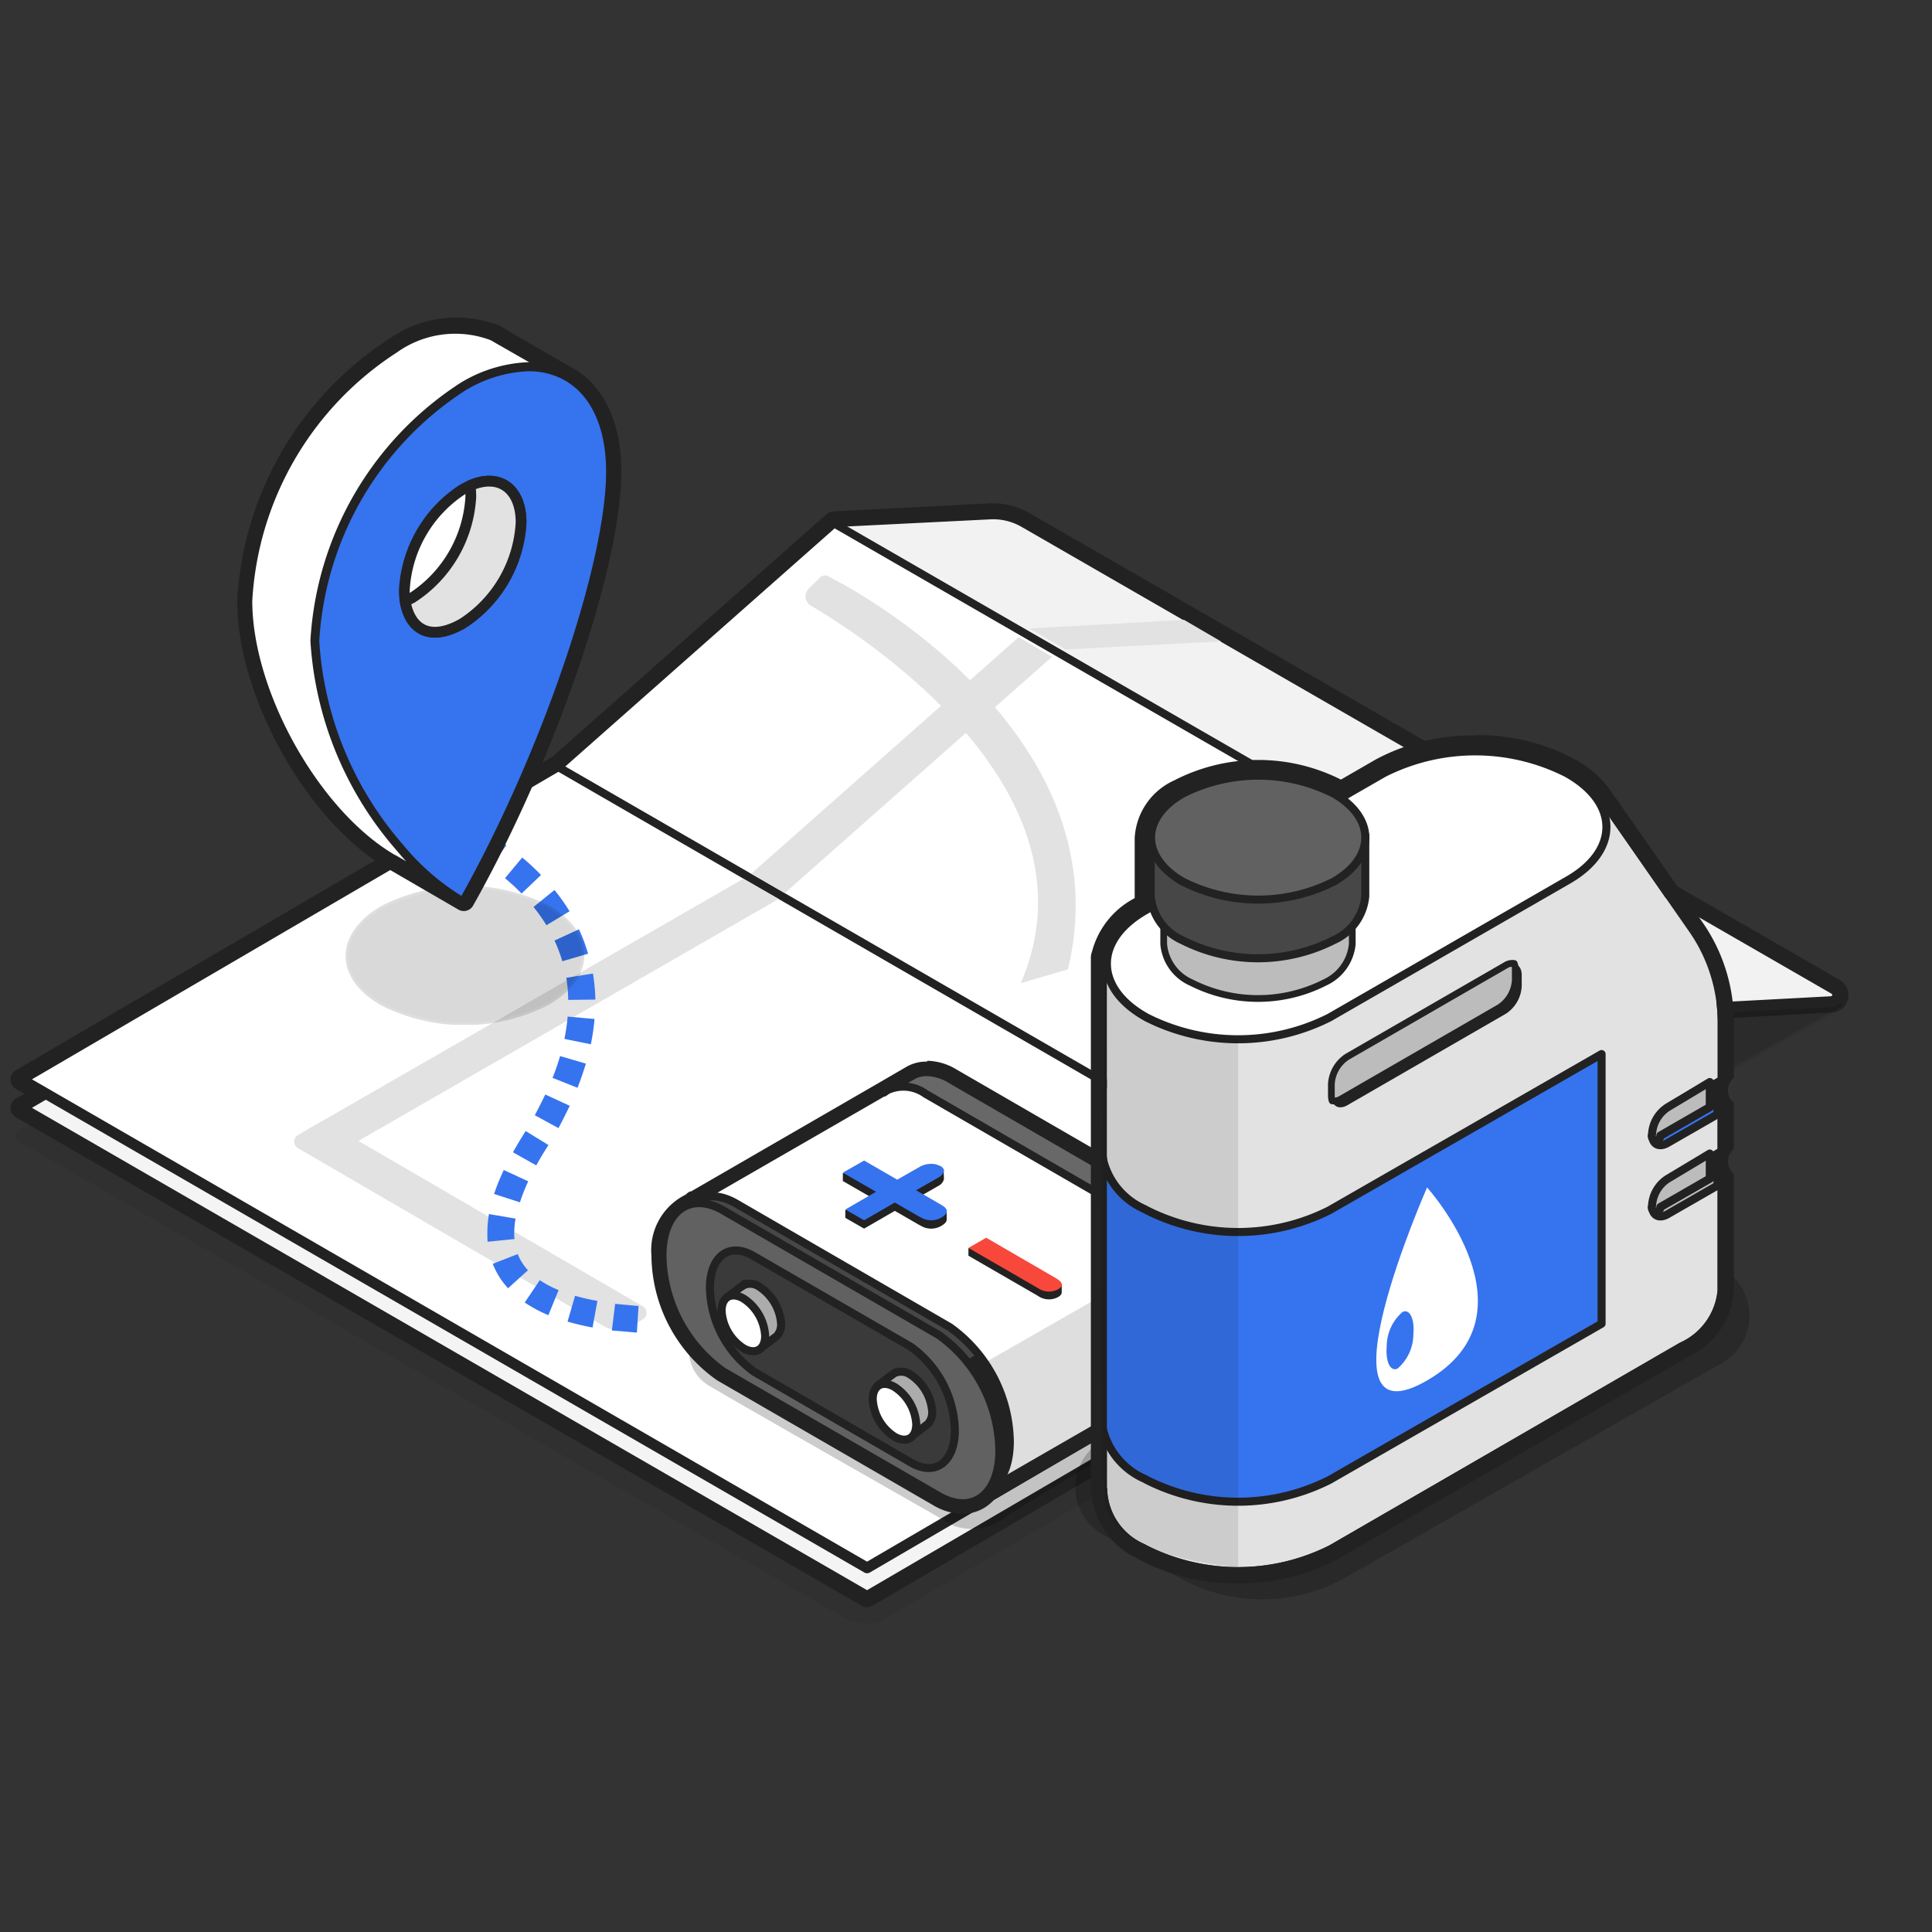 <svg xmlns="http://www.w3.org/2000/svg" xmlns:xlink="http://www.w3.org/1999/xlink" width="70" height="70" viewBox="0 0 70 70">
  <rect x="0" y="0" width="70" height="70" fill="#333333" stroke="none"/>
  <defs>
    <clipPath id="clip-path">
      <rect id="사각형_379364" data-name="사각형 379364" width="70" height="70" transform="translate(155 385)" fill="#fff" stroke="#707070" stroke-width="1"/>
    </clipPath>
    <clipPath id="clip-path-2">
      <rect id="사각형_368029" data-name="사각형 368029" width="70" height="57.725" fill="none"/>
    </clipPath>
    <clipPath id="clip-path-4">
      <rect id="사각형_368021" data-name="사각형 368021" width="50.547" height="28.933" fill="none"/>
    </clipPath>
    <clipPath id="clip-path-5">
      <rect id="사각형_368022" data-name="사각형 368022" width="13.19" height="7.195" fill="none"/>
    </clipPath>
    <clipPath id="clip-path-6">
      <rect id="사각형_368023" data-name="사각형 368023" width="19.073" height="8.723" fill="none"/>
    </clipPath>
    <clipPath id="clip-path-7">
      <rect id="사각형_368024" data-name="사각형 368024" width="7.959" height="8.749" fill="none"/>
    </clipPath>
    <clipPath id="clip-path-8">
      <rect id="사각형_368025" data-name="사각형 368025" width="24.421" height="14.319" fill="none"/>
    </clipPath>
    <clipPath id="clip-path-9">
      <rect id="사각형_368026" data-name="사각형 368026" width="4.958" height="21.423" fill="none"/>
    </clipPath>
    <clipPath id="clip-path-10">
      <rect id="사각형_368027" data-name="사각형 368027" width="8.65" height="5.038" fill="none"/>
    </clipPath>
  </defs>
  <g id="마스크_그룹_422699" data-name="마스크 그룹 422699" transform="translate(-155 -385)" clip-path="url(#clip-path)">
    <g id="오일교체서비스란_111x92" data-name="오일교체서비스란? 111x92" transform="translate(190 420.863)">
      <g id="오일교체서비스란_111x92-2" data-name="오일교체서비스란? 111x92" transform="translate(-35 -28.863)" clip-path="url(#clip-path-2)">
        <g id="그룹_497721" data-name="그룹 497721" clip-path="url(#clip-path-2)">
          <path id="패스_1324239" data-name="패스 1324239" d="M68.013,137.25l-7.179,6.341-2.825,2.494h0l-.886.516.886.507h0L38.546,158.5,7.9,140.8l.886-.516-.886-.516,19.443-11.358h.01l9.985-8.835,5.66-.292a2.26,2.26,0,0,1,1.237.3l29.35,16.911a.244.244,0,0,1-.107.458Z" transform="translate(-7.13 -107.656)" fill="#fff"/>
          <path id="패스_1324240" data-name="패스 1324240" d="M68.013,137.25l-7.179,6.341-2.825,2.494h0l-.886.516.886.507h0L38.546,158.5,7.9,140.8l.886-.516-.886-.516,19.443-11.358h.01l9.985-8.835,5.66-.292a2.26,2.26,0,0,1,1.237.3l29.35,16.911a.244.244,0,0,1-.107.458Z" transform="translate(-7.13 -107.656)" fill="none" stroke="#222" stroke-linejoin="round" stroke-width="0.779"/>
          <g id="그룹_497708" data-name="그룹 497708" transform="translate(0.536 22.901)" opacity="0.15">
            <g id="그룹_497707" data-name="그룹 497707" clip-path="url(#clip-path-4)">
              <path id="패스_1324241" data-name="패스 1324241" d="M56.012,252.841,37.056,263.907a1.539,1.539,0,0,1-1.539,0L5.582,246.636a.234.234,0,0,1,0-.409L24.938,235.2h.019Z" transform="translate(-5.466 -235.19)" fill="#222"/>
            </g>
          </g>
          <path id="패스_1324242" data-name="패스 1324242" d="M58.009,241.2,38.546,252.568,7.9,234.868,27.343,223.51h0l.019-.01,30.646,17.7Z" transform="translate(-7.13 -201.728)" fill="#f4f4f4"/>
          <path id="패스_1324243" data-name="패스 1324243" d="M58.009,241.2,38.546,252.568,7.9,234.868,27.343,223.51h0l.019-.01,30.646,17.7Z" transform="translate(-7.13 -201.728)" fill="none" stroke="#222" stroke-linejoin="round" stroke-width="0.39"/>
          <g id="그룹_497710" data-name="그룹 497710" transform="translate(53.615 29.233)" opacity="0.15">
            <g id="그룹_497709" data-name="그룹 497709" clip-path="url(#clip-path-5)">
              <path id="패스_1324244" data-name="패스 1324244" d="M564.295,300.906l-12.245,6.848-.75-.438,7.179-6.341h0l5.747-.3a.127.127,0,0,1,.068.244" transform="translate(-551.212 -300.613)"/>
              <path id="패스_1324245" data-name="패스 1324245" d="M564.295,300.934l-12.245,6.848-.75-.438L558.479,301h0l5.747-.3a.127.127,0,0,1,.068.234Z" transform="translate(-551.212 -300.642)" fill="none" stroke="#222" stroke-miterlimit="10" stroke-width="0.097"/>
            </g>
          </g>
          <path id="패스_1324246" data-name="패스 1324246" d="M525.875,369.338,522.3,371.4h0l2.825-2.5.75.438Z" transform="translate(-471.422 -332.965)" fill="#fff"/>
          <path id="패스_1324247" data-name="패스 1324247" d="M525.875,369.338,522.3,371.4h0l2.825-2.5.75.438Z" transform="translate(-471.422 -332.965)" fill="none" stroke="#222" stroke-miterlimit="10" stroke-width="0.097"/>
          <path id="패스_1324248" data-name="패스 1324248" d="M58.009,230.6,38.546,241.968,7.9,224.268,27.343,212.91h0l.019-.01,30.646,17.7Z" transform="translate(-7.13 -192.161)" fill="#fff"/>
          <path id="패스_1324249" data-name="패스 1324249" d="M58.009,230.6,38.546,241.968,7.9,224.268,27.343,212.91h0l.019-.01,30.646,17.7Z" transform="translate(-7.13 -192.161)" fill="none" stroke="#222" stroke-linejoin="round" stroke-width="0.39"/>
          <path id="패스_1324250" data-name="패스 1324250" d="M207.6,131.035l9.994-8.835,30.655,17.68.01.01-7.179,6.342-2.825,2.494" transform="translate(-187.377 -110.296)" fill="#fff"/>
          <path id="패스_1324251" data-name="패스 1324251" d="M207.6,131.035l9.994-8.835,30.655,17.68.01.01-7.179,6.342-2.825,2.494" transform="translate(-187.377 -110.296)" fill="none" stroke="#222" stroke-linejoin="round" stroke-width="0.39"/>
          <path id="패스_1324252" data-name="패스 1324252" d="M238.255,230.59,207.61,212.9h-.01" transform="translate(-187.377 -192.161)" fill="#f4f4f4"/>
          <path id="패스_1324253" data-name="패스 1324253" d="M238.255,230.59,207.61,212.9h-.01" transform="translate(-187.377 -192.161)" fill="none" stroke="#222" stroke-linejoin="round" stroke-width="0.195"/>
          <line id="선_140335" data-name="선 140335" x1="0.01" y2="0.01" transform="translate(20.213 20.739)" fill="none" stroke="#222" stroke-linejoin="round" stroke-width="0.39"/>
          <line id="선_140336" data-name="선 140336" transform="translate(20.223 20.739)" fill="none" stroke="#222" stroke-linejoin="round" stroke-width="4"/>
          <line id="선_140337" data-name="선 140337" x1="3.37" y2="1.948" transform="translate(51.083 36.374)" fill="none" stroke="#222" stroke-miterlimit="10" stroke-width="0.097"/>
          <path id="패스_1324254" data-name="패스 1324254" d="M310.1,119.559l5.669-.282a2.25,2.25,0,0,1,1.237.3l29.34,16.911a.244.244,0,0,1-.107.458l-5.475.292" transform="translate(-279.893 -107.655)" fill="#f2f2f2"/>
          <path id="패스_1324255" data-name="패스 1324255" d="M310.1,119.559l5.669-.282a2.25,2.25,0,0,1,1.237.3l29.34,16.911a.244.244,0,0,1-.107.458l-5.475.292" transform="translate(-279.893 -107.655)" fill="none" stroke="#222" stroke-linejoin="round" stroke-width="0.39"/>
          <line id="선_140338" data-name="선 140338" x1="30.665" y1="17.68" transform="translate(30.207 11.904)" fill="#f4f4f4"/>
          <line id="선_140339" data-name="선 140339" x1="30.665" y1="17.68" transform="translate(30.207 11.904)" fill="none" stroke="#222" stroke-linejoin="round" stroke-width="0.195"/>
          <path id="패스_1324256" data-name="패스 1324256" d="M122.084,352.492l-.438.253a.955.955,0,0,1-.955,0l-11.1-6.458a.273.273,0,0,1,0-.477l.779-.448a.273.273,0,0,1,.273,0l11.436,6.653a.273.273,0,0,1,0,.477" transform="translate(-98.793 -311.686)" fill="#e2e2e2"/>
          <path id="패스_1324257" data-name="패스 1324257" d="M280.618,174.374l9.683-8.562-1.208-.711-9.692,8.572Z" transform="translate(-252.183 -149.017)" fill="#e2e2e2"/>
          <path id="패스_1324258" data-name="패스 1324258" d="M389.836,159.479l-5.621.292-1.315-.76,5.6-.312Z" transform="translate(-345.601 -143.241)" fill="#e2e2e2"/>
          <path id="패스_1324259" data-name="패스 1324259" d="M309.119,156.457c2.124-8.806-8.465-14.125-8.465-14.125l-.214-.117a.263.263,0,0,0-.312.049l-.4.4a.39.39,0,0,0,.078.614c2.065,1.218,10.579,6.751,7.608,13.677" transform="translate(-270.427 -128.334)" fill="#e2e2e2"/>
          <path id="패스_1324260" data-name="패스 1324260" d="M114.876,264.868l-1.276-.74L129.468,255l1.276.731Z" transform="translate(-102.534 -230.16)" fill="#e2e2e2"/>
          <path id="패스_1324261" data-name="패스 1324261" d="M608.2,296.6l1.062,1.442.653-.75Z" transform="translate(-548.954 -267.708)" fill="#222"/>
          <path id="패스_1324262" data-name="패스 1324262" d="M169.025,248.788l-.906-.078.117-.964.848.078Zm-1.607-.185a9.208,9.208,0,0,1-.906-.214l.273-.935a7.674,7.674,0,0,0,.809.185Zm-1.6-.448a4.792,4.792,0,0,1-.857-.458l.546-.809a3.817,3.817,0,0,0,.682.36Zm-1.461-.974a2.825,2.825,0,0,1-.555-.886l.906-.351a1.851,1.851,0,0,0,.37.584Zm-.74-1.685c-.01-.107-.01-.2-.01-.312a4.033,4.033,0,0,1,.058-.692l.964.166a3.063,3.063,0,0,0-.049.516,1.723,1.723,0,0,0,.01.224Zm1.159-1.432-.925-.3a7.541,7.541,0,0,1,.351-.867l.886.409a6.565,6.565,0,0,0-.3.76m.594-1.335-.847-.477c.107-.195.224-.39.351-.594l.107-.175.828.507-.117.185c-.117.185-.224.37-.321.546m.8-1.344-.857-.468c.136-.253.263-.507.38-.75l.886.409c-.127.263-.263.536-.409.809m.692-1.461-.906-.36c.107-.263.195-.526.273-.789l.935.273c-.088.283-.185.575-.3.867m.477-1.568-.955-.195a6.891,6.891,0,0,0,.117-.809l.974.088a7.86,7.86,0,0,1-.136.925m-.818-1.617a5.524,5.524,0,0,0-.068-.8l.964-.156a6.507,6.507,0,0,1,.088.945Zm-.214-1.4a5.3,5.3,0,0,0-.282-.75l.886-.409a6.3,6.3,0,0,1,.331.886Zm-.575-1.305a6.171,6.171,0,0,0-.468-.662l.76-.614a7.139,7.139,0,0,1,.546.77Zm-.9-1.149a7.833,7.833,0,0,0-.6-.555l.623-.75a8.771,8.771,0,0,1,.682.633Zm-1.12-.955c-.224-.156-.458-.312-.7-.458l.5-.838c.263.156.526.321.77.5Zm-1.276-.77a7.268,7.268,0,0,0-.75-.331l.321-.916a8.083,8.083,0,0,1,.867.38Z" transform="translate(-145.949 -207.505)" fill="#3673ee"/>
          <g id="그룹_497712" data-name="그룹 497712" transform="translate(24.957 39.666)" opacity="0.2">
            <g id="그룹_497711" data-name="그룹 497711" clip-path="url(#clip-path-6)">
              <path id="패스_1324263" data-name="패스 1324263" d="M256.2,409.45a1.482,1.482,0,0,0,.672,1.257c.711.438,8.933,5.114,8.933,5.114a2.015,2.015,0,0,0,2.026-.438l7.442-4.52L264.73,407.2Z" transform="translate(-256.196 -407.2)"/>
            </g>
          </g>
          <path id="패스_1324264" data-name="패스 1324264" d="M271.217,377.74l-7.744-4.481a5.188,5.188,0,0,1-2.172-4.14c0-1.6.974-2.328,2.172-1.637l7.744,4.481a5.188,5.188,0,0,1,2.172,4.14c0,1.6-.974,2.328-2.172,1.637" transform="translate(-235.846 -331.45)" fill="#e3e3e3"/>
          <path id="패스_1324265" data-name="패스 1324265" d="M271.217,377.74l-7.744-4.481a5.188,5.188,0,0,1-2.172-4.14c0-1.6.974-2.328,2.172-1.637l7.744,4.481a5.188,5.188,0,0,1,2.172,4.14C273.389,377.7,272.4,378.432,271.217,377.74Z" transform="translate(-235.846 -331.45)" fill="none" stroke="#222" stroke-linecap="round" stroke-linejoin="round" stroke-width="0.292"/>
          <path id="패스_1324266" data-name="패스 1324266" d="M340.9,337.547h0l-.156.088-.107-.185a2.728,2.728,0,0,0,.195-1.081v-.01a5.2,5.2,0,0,0-2.192-4.15l-7.8-4.51a1.376,1.376,0,0,0-1.442-.107h0l.916-.526h0a1.092,1.092,0,0,1,.584-.166,1.735,1.735,0,0,1,.857.263l7.744,4.481a5.188,5.188,0,0,1,2.172,4.14,1.891,1.891,0,0,1-.779,1.773" transform="translate(-297.313 -295.056)" fill="#686868"/>
          <path id="패스_1324267" data-name="패스 1324267" d="M340.9,337.547h0l-.156.088-.107-.185a2.728,2.728,0,0,0,.195-1.081v-.01a5.2,5.2,0,0,0-2.192-4.15l-7.8-4.51a1.376,1.376,0,0,0-1.442-.107h0l.916-.526h0a1.092,1.092,0,0,1,.584-.166,1.735,1.735,0,0,1,.857.263l7.744,4.481a5.188,5.188,0,0,1,2.172,4.14A1.881,1.881,0,0,1,340.9,337.547Z" transform="translate(-297.313 -295.056)" fill="none" stroke="#222" stroke-miterlimit="10" stroke-width="0.292"/>
          <path id="패스_1324268" data-name="패스 1324268" d="M277.213,341.238a2.738,2.738,0,0,1-.195,1.081l.107.185-7.588,4.374L258.9,336.407l6.877-3.965h0a1.376,1.376,0,0,1,1.442.107l7.8,4.51a5.223,5.223,0,0,1,2.192,4.15Z" transform="translate(-233.68 -299.916)" fill="#fff"/>
          <path id="패스_1324269" data-name="패스 1324269" d="M277.213,341.238a2.738,2.738,0,0,1-.195,1.081l.107.185-7.588,4.374L258.9,336.407l6.877-3.965h0a1.376,1.376,0,0,1,1.442.107l7.8,4.51a5.223,5.223,0,0,1,2.192,4.15Z" transform="translate(-233.68 -299.916)" fill="none" stroke="#222" stroke-linecap="round" stroke-linejoin="round" stroke-width="0.292"/>
          <line id="선_140340" data-name="선 140340" x1="0.019" y2="0.01" transform="translate(33.003 31.99)" fill="none" stroke="#222" stroke-linecap="round" stroke-linejoin="round" stroke-width="0.292"/>
          <line id="선_140341" data-name="선 140341" x1="0.068" y2="0.029" transform="translate(43.592 42.462)" fill="none" stroke="#222" stroke-linecap="round" stroke-linejoin="round" stroke-width="0.292"/>
          <path id="패스_1324270" data-name="패스 1324270" d="M261.417,383.64l-7.744-4.481a5.188,5.188,0,0,1-2.172-4.14c0-1.6.974-2.328,2.172-1.637l7.744,4.481a5.188,5.188,0,0,1,2.172,4.14c0,1.6-.974,2.328-2.172,1.637" transform="translate(-227.001 -336.776)" fill="#474747"/>
          <path id="패스_1324271" data-name="패스 1324271" d="M261.417,383.64l-7.744-4.481a5.188,5.188,0,0,1-2.172-4.14c0-1.6.974-2.328,2.172-1.637l7.744,4.481a5.188,5.188,0,0,1,2.172,4.14C263.589,383.6,262.615,384.332,261.417,383.64Z" transform="translate(-227.001 -336.776)" fill="none" stroke="#222" stroke-miterlimit="10" stroke-width="0.292"/>
          <path id="패스_1324272" data-name="패스 1324272" d="M256.414,386.254l-7.822-4.52a5.253,5.253,0,0,1-2.192-4.179c0-1.607.984-2.348,2.192-1.656l7.822,4.52a5.253,5.253,0,0,1,2.192,4.179c0,1.607-.984,2.348-2.192,1.656" transform="translate(-222.398 -339.048)" fill="#616161"/>
          <path id="패스_1324273" data-name="패스 1324273" d="M256.414,386.254l-7.822-4.52a5.253,5.253,0,0,1-2.192-4.179c0-1.607.984-2.348,2.192-1.656l7.822,4.52a5.253,5.253,0,0,1,2.192,4.179C258.606,386.205,257.622,386.945,256.414,386.254Z" transform="translate(-222.398 -339.048)" fill="none" stroke="#222" stroke-miterlimit="10" stroke-width="0.292"/>
          <path id="패스_1324274" data-name="패스 1324274" d="M328.868,334l-.068.049" transform="translate(-296.771 -301.465)" fill="none" stroke="#222" stroke-linecap="round" stroke-linejoin="round" stroke-width="0.292"/>
          <path id="패스_1324275" data-name="패스 1324275" d="M271.3,400.967l-5.689-3.293a3.836,3.836,0,0,1-1.607-3.02c-.01-1.159.7-1.7,1.578-1.179l5.689,3.283a3.836,3.836,0,0,1,1.607,3.02c.01,1.159-.7,1.695-1.578,1.179" transform="translate(-238.282 -354.969)" fill="#3a3a3a"/>
          <path id="패스_1324276" data-name="패스 1324276" d="M271.3,400.967l-5.689-3.293a3.836,3.836,0,0,1-1.607-3.02c-.01-1.159.7-1.7,1.578-1.179l5.689,3.283a3.836,3.836,0,0,1,1.607,3.02C272.883,400.938,272.172,401.473,271.3,400.967Z" transform="translate(-238.282 -354.969)" fill="none" stroke="#222" stroke-miterlimit="10" stroke-width="0.292"/>
          <path id="패스_1324277" data-name="패스 1324277" d="M272.022,407.475h0l-.662.5-1.159-1.89.546-.409.1-.068h.029a.576.576,0,0,1,.516.078,1.753,1.753,0,0,1,.789,1.354.614.614,0,0,1-.156.448" transform="translate(-243.879 -366.065)" fill="#acacad"/>
          <path id="패스_1324278" data-name="패스 1324278" d="M272.022,407.475h0l-.662.5-1.159-1.89.546-.409.1-.068h.029a.576.576,0,0,1,.516.078,1.753,1.753,0,0,1,.789,1.354A.614.614,0,0,1,272.022,407.475Z" transform="translate(-243.879 -366.065)" fill="none" stroke="#222" stroke-linecap="round" stroke-linejoin="round" stroke-width="0.292"/>
          <path id="패스_1324279" data-name="패스 1324279" d="M276,405.9l-.1.068.1-.068" transform="translate(-249.024 -366.361)" fill="#e3e3e3"/>
          <path id="패스_1324280" data-name="패스 1324280" d="M276,405.9l-.1.068Z" transform="translate(-249.024 -366.361)" fill="none" stroke="#222" stroke-linecap="round" stroke-linejoin="round" stroke-width="0.292"/>
          <path id="패스_1324281" data-name="패스 1324281" d="M269.978,411.445c0,.5-.351.7-.789.448a1.727,1.727,0,0,1-.789-1.354c0-.5.351-.7.789-.448a1.727,1.727,0,0,1,.789,1.354" transform="translate(-242.255 -370.045)" fill="#fff"/>
          <path id="패스_1324282" data-name="패스 1324282" d="M269.978,411.445c0,.5-.351.7-.789.448a1.727,1.727,0,0,1-.789-1.354c0-.5.351-.7.789-.448A1.727,1.727,0,0,1,269.978,411.445Z" transform="translate(-242.255 -370.045)" fill="none" stroke="#222" stroke-linecap="round" stroke-linejoin="round" stroke-width="0.292"/>
          <path id="패스_1324283" data-name="패스 1324283" d="M276.829,405.619H276.8l.02-.02Z" transform="translate(-249.836 -366.09)" fill="#e3e3e3"/>
          <path id="패스_1324284" data-name="패스 1324284" d="M276.829,405.619H276.8l.02-.02Z" transform="translate(-249.836 -366.09)" fill="none" stroke="#222" stroke-linecap="round" stroke-linejoin="round" stroke-width="0.292"/>
          <path id="패스_1324285" data-name="패스 1324285" d="M328.222,440.175h0l-.662.5-1.159-1.89.546-.409.1-.068h.029a.576.576,0,0,1,.516.078,1.753,1.753,0,0,1,.789,1.354.614.614,0,0,1-.156.448" transform="translate(-294.605 -395.58)" fill="#acacad"/>
          <path id="패스_1324286" data-name="패스 1324286" d="M328.222,440.175h0l-.662.5-1.159-1.89.546-.409.1-.068h.029a.576.576,0,0,1,.516.078,1.753,1.753,0,0,1,.789,1.354A.614.614,0,0,1,328.222,440.175Z" transform="translate(-294.605 -395.58)" fill="none" stroke="#222" stroke-linecap="round" stroke-linejoin="round" stroke-width="0.292"/>
          <path id="패스_1324287" data-name="패스 1324287" d="M326.178,444.345c0,.5-.351.7-.789.448a1.727,1.727,0,0,1-.789-1.354c0-.5.351-.7.789-.448a1.727,1.727,0,0,1,.789,1.354" transform="translate(-292.98 -399.74)" fill="#fff"/>
          <path id="패스_1324288" data-name="패스 1324288" d="M326.178,444.345c0,.5-.351.7-.789.448a1.727,1.727,0,0,1-.789-1.354c0-.5.351-.7.789-.448A1.727,1.727,0,0,1,326.178,444.345Z" transform="translate(-292.98 -399.74)" fill="none" stroke="#222" stroke-linecap="round" stroke-linejoin="round" stroke-width="0.292"/>
          <g id="그룹_497714" data-name="그룹 497714" transform="translate(35.692 37.991)" opacity="0.15">
            <g id="그룹_497713" data-name="그룹 497713" clip-path="url(#clip-path-7)">
              <path id="패스_1324289" data-name="패스 1324289" d="M366.31,394.374,373.957,390l.3,4.286-7.588,4.461c.487-.828.731-1.753-.37-4.374" transform="translate(-366.31 -390)" fill="#222"/>
            </g>
          </g>
          <path id="패스_1324290" data-name="패스 1324290" d="M362.713,394.034a.7.7,0,0,0,.731.049q.136-.078.136-.175v-.3L360.2,392.3v.282Z" transform="translate(-325.112 -354.085)" fill="#222"/>
          <path id="패스_1324291" data-name="패스 1324291" d="M362.713,390.322a.7.7,0,0,0,.731.049q.321-.185-.1-.419l-2.5-1.451-.643.37Z" transform="translate(-325.112 -350.656)" fill="#f8483b"/>
          <path id="패스_1324292" data-name="패스 1324292" d="M313.5,363.279l1.968.536.77-.438a.857.857,0,0,1,.633-.117c.058.01.234-.127.283-.1,0,.37.02.292,0,.37a.37.37,0,0,1-.185.214l-.049.029-.77.438,1.111.458v.3c0,.078-.058.146-.185.224a.731.731,0,0,1-.77-.01l-.058-.029-.867-.5-1.111.643-.682-.39v-.283l1.11-.36-1.2-.692Z" transform="translate(-282.961 -327.782)" fill="#222"/>
          <path id="패스_1324293" data-name="패스 1324293" d="M314.27,359.8l1.2.692.77-.438a.857.857,0,0,1,.633-.117l.156.058q.156.088.127.2a.37.37,0,0,1-.185.214l-.049.029-.77.438.925.536q.38.224,0,.448a.731.731,0,0,1-.77-.01l-.058-.029-.867-.5-1.111.643-.682-.39,1.11-.643-1.2-.692Z" transform="translate(-282.961 -324.751)" fill="#3673ee"/>
          <path id="패스_1324294" data-name="패스 1324294" d="M252.294,323.1a1.733,1.733,0,0,1,.857.263l7.744,4.481a5.188,5.188,0,0,1,2.172,4.14,1.891,1.891,0,0,1-.779,1.773h0l-.156.088-7.579,4.374h0l-.058.029h0a1.13,1.13,0,0,1-.925.477,1.764,1.764,0,0,1-.867-.263l-7.822-4.52a5.253,5.253,0,0,1-2.192-4.179,1.867,1.867,0,0,1,1.072-1.89.9.9,0,0,1,.127-.107h.019l6.877-3.965.916-.526h.01a1.061,1.061,0,0,1,.575-.156m0-.39a1.441,1.441,0,0,0-.789.214h0l-.906.526-6.858,3.965h-.039a.806.806,0,0,0-.156.117,2.24,2.24,0,0,0-1.237,2.211,5.573,5.573,0,0,0,2.387,4.52l7.822,4.52a2.133,2.133,0,0,0,1.062.312,1.52,1.52,0,0,0,1.188-.565h0l7.579-4.364.156-.088.331-.195-.029-.049a2.519,2.519,0,0,0,.662-1.88,5.563,5.563,0,0,0-2.367-4.481l-7.744-4.481a2.114,2.114,0,0,0-1.052-.312" transform="translate(-218.697 -291.265)" fill="#222"/>
          <path id="패스_1324295" data-name="패스 1324295" d="M359.5,431.744l.438-.244a5.145,5.145,0,0,1,.906,4.384l-.292-.039a5.212,5.212,0,0,0-1.052-4.091" transform="translate(-324.481 -389.467)" fill="#222"/>
          <g id="그룹_497716" data-name="그룹 497716" transform="translate(38.965 36.627)" opacity="0.2">
            <g id="그룹_497715" data-name="그룹 497715" clip-path="url(#clip-path-8)">
              <path id="패스_1324296" data-name="패스 1324296" d="M409.786,389.425l13.608-7.754a1.968,1.968,0,0,0-.01-3.429l-2.747-1.549a6.166,6.166,0,0,0-6.069.019l-13.608,7.754a1.968,1.968,0,0,0,.01,3.429l2.747,1.549a6.166,6.166,0,0,0,6.069-.019" transform="translate(-399.967 -375.914)"/>
            </g>
          </g>
          <path id="패스_1324297" data-name="패스 1324297" d="M433.549,235.648v.906l.273-.156v1.675l-.273.166v.906l.273-.156v4.218h0a2.309,2.309,0,0,1-1.374,1.9l-12.683,7.325a7.346,7.346,0,0,1-6.624,0l-.068-.039a2.244,2.244,0,0,1-1.364-2.036h-.01v-2.211h0a2.344,2.344,0,0,0,1.374,1.88l.068.039a7.346,7.346,0,0,0,6.624,0l9.858-5.66v-9.77l-9.858,5.669a7.346,7.346,0,0,1-6.624,0l-.068-.039a2.364,2.364,0,0,1-1.374-1.88h0v-7.228l17.758-5.757,3.341,4.8a5.787,5.787,0,0,1,1.033,3.283v2.007Z" transform="translate(-371.596 -203.443)" fill="#e2e2e2"/>
          <path id="패스_1324298" data-name="패스 1324298" d="M428.089,320.2v9.77l-9.858,5.66a7.346,7.346,0,0,1-6.624,0l-.068-.039a2.646,2.646,0,0,1-1.539-1.9V323.9a2.625,2.625,0,0,0,1.539,1.919l.068.039a7.345,7.345,0,0,0,6.624,0Z" transform="translate(-370.061 -289.009)" fill="#3673ee"/>
          <path id="패스_1324299" data-name="패스 1324299" d="M428.089,320.2v9.77l-9.858,5.66a7.346,7.346,0,0,1-6.624,0l-.068-.039a2.646,2.646,0,0,1-1.539-1.9V323.9a2.625,2.625,0,0,0,1.539,1.919l.068.039a7.345,7.345,0,0,0,6.624,0Z" transform="translate(-370.061 -289.009)" fill="none" stroke="#222" stroke-linejoin="round" stroke-width="0.292"/>
          <path id="패스_1324300" data-name="패스 1324300" d="M428.426,212.256l-8.66,4.987a7.346,7.346,0,0,1-6.624,0l-.068-.039c-1.831-1.052-1.831-2.766,0-3.828l8.66-4.987a7.346,7.346,0,0,1,6.624,0l.068.039c1.831,1.052,1.831,2.766,0,3.828" transform="translate(-371.596 -187.377)" fill="#fff"/>
          <path id="패스_1324301" data-name="패스 1324301" d="M428.426,212.256l-8.66,4.987a7.346,7.346,0,0,1-6.624,0l-.068-.039c-1.831-1.052-1.831-2.766,0-3.828l8.66-4.987a7.346,7.346,0,0,1,6.624,0l.068.039C430.257,209.49,430.257,211.195,428.426,212.256Z" transform="translate(-371.596 -187.377)" fill="none" stroke="#222" stroke-linejoin="round" stroke-width="0.292"/>
          <path id="패스_1324302" data-name="패스 1324302" d="M438.635,254.393a5.345,5.345,0,0,1-4.832,0,1.712,1.712,0,0,1-1-1.393v2.562a1.68,1.68,0,0,0,1,1.393,5.344,5.344,0,0,0,4.832,0,1.712,1.712,0,0,0,1-1.393V253a1.68,1.68,0,0,1-1,1.393" transform="translate(-390.64 -228.355)" fill="#bcbcbc"/>
          <path id="패스_1324303" data-name="패스 1324303" d="M438.635,254.393a5.345,5.345,0,0,1-4.832,0,1.712,1.712,0,0,1-1-1.393v2.562a1.68,1.68,0,0,0,1,1.393,5.344,5.344,0,0,0,4.832,0,1.712,1.712,0,0,0,1-1.393V253A1.692,1.692,0,0,1,438.635,254.393Z" transform="translate(-390.64 -228.355)" fill="none" stroke="#222" stroke-linejoin="round" stroke-width="0.244"/>
          <path id="패스_1324304" data-name="패스 1324304" d="M438.658,236.138a5.344,5.344,0,0,1-4.832,0c-1.335-.77-1.335-2.016,0-2.786a5.345,5.345,0,0,1,4.832,0c1.335.77,1.335,2.016,0,2.786" transform="translate(-390.663 -210.1)" fill="#bcbcbc"/>
          <path id="패스_1324305" data-name="패스 1324305" d="M438.658,236.138a5.344,5.344,0,0,1-4.832,0c-1.335-.77-1.335-2.016,0-2.786a5.345,5.345,0,0,1,4.832,0C439.992,234.122,439.992,235.369,438.658,236.138Z" transform="translate(-390.663 -210.1)" fill="none" stroke="#222" stroke-linejoin="round" stroke-width="0.244"/>
          <path id="패스_1324306" data-name="패스 1324306" d="M428,239.7v2.124a1.933,1.933,0,0,0,1.14,1.588,6.067,6.067,0,0,0,5.494,0,1.932,1.932,0,0,0,1.14-1.588V239.7Z" transform="translate(-386.308 -216.35)" fill="#474747"/>
          <path id="패스_1324307" data-name="패스 1324307" d="M428,239.7v2.124a1.933,1.933,0,0,0,1.14,1.588,6.067,6.067,0,0,0,5.494,0,1.932,1.932,0,0,0,1.14-1.588V239.7Z" transform="translate(-386.308 -216.35)" fill="none" stroke="#222" stroke-miterlimit="10" stroke-width="0.292"/>
          <path id="패스_1324308" data-name="패스 1324308" d="M434.768,220.483a6.067,6.067,0,0,1-5.494,0c-1.51-.877-1.52-2.3,0-3.176a6.067,6.067,0,0,1,5.494,0c1.51.877,1.52,2.3,0,3.176" transform="translate(-386.432 -195.546)" fill="#616161"/>
          <path id="패스_1324309" data-name="패스 1324309" d="M434.768,220.483a6.067,6.067,0,0,1-5.494,0c-1.51-.877-1.52-2.3,0-3.176a6.067,6.067,0,0,1,5.494,0C436.277,218.184,436.277,219.606,434.768,220.483Z" transform="translate(-386.432 -195.546)" fill="none" stroke="#222" stroke-miterlimit="10" stroke-width="0.292"/>
          <path id="패스_1324310" data-name="패스 1324310" d="M616.957,336.856v.419l-1.812,1.042c-.273.156-.5.068-.545-.2a.448.448,0,0,0,.292-.068l1.792-1.033V336.7Z" transform="translate(-554.731 -303.901)" fill="#3673ee"/>
          <path id="패스_1324311" data-name="패스 1324311" d="M616.957,336.856v.419l-1.812,1.042c-.273.156-.5.068-.545-.2a.448.448,0,0,0,.292-.068l1.792-1.033V336.7Z" transform="translate(-554.731 -303.901)" fill="none" stroke="#222" stroke-linejoin="round" stroke-width="0.292"/>
          <path id="패스_1324312" data-name="패스 1324312" d="M616.5,330.6v.906l-1.792,1.033a.156.156,0,1,1-.3-.049h0a1.237,1.237,0,0,1,.565-.974Z" transform="translate(-554.551 -298.396)" fill="#bcbcbc"/>
          <path id="패스_1324313" data-name="패스 1324313" d="M616.5,330.6v.906l-1.792,1.033a.156.156,0,1,1-.3-.049h0a1.237,1.237,0,0,1,.565-.974Z" transform="translate(-554.551 -298.396)" fill="none" stroke="#222" stroke-linejoin="round" stroke-width="0.292"/>
          <path id="패스_1324314" data-name="패스 1324314" d="M616.957,363.446v.419l-1.812,1.042c-.273.156-.5.068-.545-.2a.448.448,0,0,0,.292-.068l1.792-1.023V363.3Z" transform="translate(-554.731 -327.91)" fill="#bcbcbc"/>
          <path id="패스_1324315" data-name="패스 1324315" d="M616.957,363.446v.419l-1.812,1.042c-.273.156-.5.068-.545-.2a.448.448,0,0,0,.292-.068l1.792-1.023V363.3Z" transform="translate(-554.731 -327.91)" fill="none" stroke="#222" stroke-linejoin="round" stroke-width="0.292"/>
          <path id="패스_1324316" data-name="패스 1324316" d="M616.5,357.2v.906l-1.792,1.033a.156.156,0,1,1-.3-.049h0a1.237,1.237,0,0,1,.565-.974Z" transform="translate(-554.551 -322.405)" fill="#bcbcbc"/>
          <path id="패스_1324317" data-name="패스 1324317" d="M616.5,357.2v.906l-1.792,1.033a.156.156,0,1,1-.3-.049h0a1.237,1.237,0,0,1,.565-.974Z" transform="translate(-554.551 -322.405)" fill="none" stroke="#222" stroke-linejoin="round" stroke-width="0.292"/>
          <path id="패스_1324318" data-name="패스 1324318" d="M513.751,369.8s-4.14,9.39,0,6.994,0-6.994,0-6.994" transform="translate(-462.045 -333.777)" fill="#fff"/>
          <path id="패스_1324319" data-name="패스 1324319" d="M516.689,416.718a1.646,1.646,0,0,1-.575,1.237c-.263.117-.438-.253-.39-.818a1.646,1.646,0,0,1,.575-1.237c.263-.117.438.253.39.818" transform="translate(-465.48 -375.367)" fill="#3673ee"/>
          <path id="패스_1324320" data-name="패스 1324320" d="M498.239,298.886H498.2l.127-.059,5.738-3.312a1.4,1.4,0,0,0,.614-.916v.029a1.149,1.149,0,0,1-.507.886l-5.738,3.312a.4.4,0,0,1-.195.059" transform="translate(-449.67 -265.903)" fill="#3673ee"/>
          <path id="패스_1324321" data-name="패스 1324321" d="M502.195,286.6a.613.613,0,0,1,.029.195v.409a1.266,1.266,0,0,1-.575.994l-5.738,3.312a.527.527,0,0,1-.253.078H495.6a.292.292,0,0,0,.292.214.517.517,0,0,0,.253-.078l5.738-3.312a1.266,1.266,0,0,0,.575-.994v-.409c0-.224-.1-.37-.253-.4" transform="translate(-447.323 -258.682)" fill="#222"/>
          <path id="패스_1324322" data-name="패스 1324322" d="M501.862,286.653v.409a1.266,1.266,0,0,1-.575.994l-5.738,3.312a.468.468,0,0,1-.321.068.613.613,0,0,1-.029-.195v-.409a1.266,1.266,0,0,1,.575-.994l5.738-3.312a.458.458,0,0,1,.312-.068.613.613,0,0,1,.029.195" transform="translate(-446.961 -258.55)" fill="#bcbcbc"/>
          <path id="패스_1324323" data-name="패스 1324323" d="M501.862,286.653v.409a1.266,1.266,0,0,1-.575.994l-5.738,3.312a.468.468,0,0,1-.321.068.613.613,0,0,1-.029-.195v-.409a1.266,1.266,0,0,1,.575-.994l5.738-3.312a.458.458,0,0,1,.312-.068A.611.611,0,0,1,501.862,286.653Z" transform="translate(-446.961 -258.55)" fill="none" stroke="#222" stroke-linejoin="round" stroke-width="0.244"/>
          <line id="선_140342" data-name="선 140342" x1="0.01" transform="translate(62.1 28.853)" fill="#fff"/>
          <path id="패스_1324324" data-name="패스 1324324" d="M419.628,202.184a6.8,6.8,0,0,1,3.312.789l.068.039a3.166,3.166,0,0,1,1.033.906l3.341,4.8a5.767,5.767,0,0,1,1.033,3.293v2l-.273.156v.584l.273.156v.419h0v1.257l-.273.166v.906h0v-.312l.273.156v.419h0V220.5h0v1.208h0a2.329,2.329,0,0,1-1.373,1.9l-12.693,7.345a7.346,7.346,0,0,1-6.624,0l-.068-.039a2.244,2.244,0,0,1-1.364-2.036h-.01v-19h0v-.2h.02a2.478,2.478,0,0,1,1.354-1.7l.273-.156a1.334,1.334,0,0,1-.049-.37v-2.133a1.932,1.932,0,0,1,1.14-1.588,6.107,6.107,0,0,1,5.494,0l.234.146,1.568-.906a6.8,6.8,0,0,1,3.312-.789m8.5,12.9h0m-8.5-13.472a7.387,7.387,0,0,0-3.6.867l-1.266.731a6.646,6.646,0,0,0-6.04.029,2.434,2.434,0,0,0-1.432,2.085v2.182a3.056,3.056,0,0,0-1.549,1.948.584.584,0,0,0-.039.224v.2h0v19a.582.582,0,0,0,.01.078,2.876,2.876,0,0,0,1.656,2.465l.068.039a7.281,7.281,0,0,0,3.6.867,7.387,7.387,0,0,0,3.6-.867l12.693-7.325A2.853,2.853,0,0,0,429,221.754v-.039h0V217.5a.6.6,0,0,1,0-.916v-1.666a.576.576,0,0,1,0-.9v-2.007a6.322,6.322,0,0,0-1.13-3.624l-3.351-4.8a3.731,3.731,0,0,0-1.227-1.081l-.068-.039a7.281,7.281,0,0,0-3.6-.867" transform="translate(-366.179 -181.962)" fill="#222"/>
          <g id="그룹_497718" data-name="그룹 497718" transform="translate(39.9 28.357)" opacity="0.1">
            <g id="그룹_497717" data-name="그룹 497717" clip-path="url(#clip-path-9)">
              <path id="패스_1324325" data-name="패스 1324325" d="M409.8,291.1s.214,2.046,4.822,2.309v19.112s-4.53-.283-4.822-2.367,0-19.054,0-19.054" transform="translate(-409.66 -291.1)" fill="#000001"/>
            </g>
          </g>
          <g id="그룹_497720" data-name="그룹 497720" transform="translate(12.517 25.093)" opacity="0.15">
            <g id="그룹_497719" data-name="그룹 497719" clip-path="url(#clip-path-10)">
              <path id="패스_1324326" data-name="패스 1324326" d="M136.349,258.81c1.666.964,1.656,2.523-.019,3.5a6.656,6.656,0,0,1-6.049.01c-1.666-.964-1.656-2.523.019-3.5a6.656,6.656,0,0,1,6.049-.01" transform="translate(-128.985 -258.04)"/>
              <path id="패스_1324327" data-name="패스 1324327" d="M136.349,258.81c1.666.964,1.656,2.523-.019,3.5a6.656,6.656,0,0,1-6.049.01c-1.666-.964-1.656-2.523.019-3.5A6.656,6.656,0,0,1,136.349,258.81Z" transform="translate(-128.985 -258.04)" fill="none" stroke="#222" stroke-miterlimit="10" stroke-width="0.097"/>
            </g>
          </g>
          <path id="패스_1324328" data-name="패스 1324328" d="M184.2,52.975l-.3-.175a2.388,2.388,0,0,1,.3.175" transform="translate(-165.986 -47.657)" fill="#fff"/>
          <path id="패스_1324329" data-name="패스 1324329" d="M184.2,52.975l-.3-.175A2.388,2.388,0,0,1,184.2,52.975Z" transform="translate(-165.986 -47.657)" fill="none" stroke="#222" stroke-linejoin="round" stroke-width="0.779"/>
          <path id="패스_1324330" data-name="패스 1324330" d="M105.341,55.29c0,3.37-2.387,10.335-5.319,15.537l-2.5-1.451h-.01c-2.815-1.607-5.309-6.03-5.309-9.4a11.7,11.7,0,0,1,5.319-9.157,3.834,3.834,0,0,1,3.614-.458l.3.175,2.192,1.266h0c1.052.507,1.7,1.724,1.7,3.5" transform="translate(-83.219 -45.208)" fill="#fff"/>
          <path id="패스_1324331" data-name="패스 1324331" d="M105.341,55.29c0,3.37-2.387,10.335-5.319,15.537l-2.5-1.451h-.01c-2.815-1.607-5.309-6.03-5.309-9.4a11.7,11.7,0,0,1,5.319-9.157,3.834,3.834,0,0,1,3.614-.458l.3.175,2.192,1.266h0C104.688,52.309,105.341,53.527,105.341,55.29Z" transform="translate(-83.219 -45.208)" fill="none" stroke="#222" stroke-linejoin="round" stroke-width="0.779"/>
          <path id="패스_1324332" data-name="패스 1324332" d="M103.226,51.793h0a2.786,2.786,0,0,0-1.305-.263,4.885,4.885,0,0,0-2.3.731A11.734,11.734,0,0,0,94.3,61.427,12.513,12.513,0,0,0,97.382,68.9a8.7,8.7,0,0,0,2.24,1.929l-2.5-1.451h-.01c-2.815-1.607-5.309-6.03-5.309-9.4a11.676,11.676,0,0,1,5.319-9.157,3.834,3.834,0,0,1,3.614-.458l.3.175Z" transform="translate(-82.858 -45.208)" fill="#fff"/>
          <path id="패스_1324333" data-name="패스 1324333" d="M103.226,51.793h0a2.786,2.786,0,0,0-1.305-.263,4.885,4.885,0,0,0-2.3.731A11.734,11.734,0,0,0,94.3,61.427,12.513,12.513,0,0,0,97.382,68.9a8.7,8.7,0,0,0,2.24,1.929l-2.5-1.451h-.01c-2.815-1.607-5.309-6.03-5.309-9.4a11.676,11.676,0,0,1,5.319-9.157,3.834,3.834,0,0,1,3.614-.458l.3.175Z" transform="translate(-82.858 -45.208)" fill="none" stroke="#222" stroke-linejoin="round" stroke-width="0.39"/>
          <path id="패스_1324334" data-name="패스 1324334" d="M183.8,52.975l-.3-.175a2.317,2.317,0,0,1,.3.175" transform="translate(-165.625 -47.657)" fill="#fff"/>
          <path id="패스_1324335" data-name="패스 1324335" d="M183.8,52.975l-.3-.175A2.317,2.317,0,0,1,183.8,52.975Z" transform="translate(-165.625 -47.657)" fill="none" stroke="#222" stroke-linejoin="round" stroke-width="0.39"/>
          <path id="패스_1324336" data-name="패스 1324336" d="M126.423,65.24a2.786,2.786,0,0,0-1.305-.263,4.885,4.885,0,0,0-2.3.731,11.734,11.734,0,0,0-5.319,9.166,12.513,12.513,0,0,0,3.078,7.471,8.7,8.7,0,0,0,2.24,1.929c2.932-5.2,5.319-12.167,5.319-15.537,0-1.773-.653-2.991-1.7-3.5m-3.6,4.13.253-.127c1.052-.468,1.87.088,1.87,1.335a4.811,4.811,0,0,1-2.114,3.653c-1.169.672-1.909.234-2.085-.8a2.359,2.359,0,0,1-.029-.409,4.641,4.641,0,0,1,2.124-3.653" transform="translate(-106.054 -58.645)" fill="#3673ee"/>
          <path id="패스_1324337" data-name="패스 1324337" d="M126.423,65.24a2.786,2.786,0,0,0-1.305-.263,4.885,4.885,0,0,0-2.3.731,11.734,11.734,0,0,0-5.319,9.166,12.513,12.513,0,0,0,3.078,7.471,8.7,8.7,0,0,0,2.24,1.929c2.932-5.2,5.319-12.167,5.319-15.537C128.137,66.954,127.475,65.746,126.423,65.24Zm-3.6,4.13.253-.127c1.052-.468,1.87.088,1.87,1.335a4.811,4.811,0,0,1-2.114,3.653c-1.169.672-1.909.234-2.085-.8a2.358,2.358,0,0,1-.029-.409A4.6,4.6,0,0,1,122.819,69.37Z" transform="translate(-106.054 -58.645)" fill="none" stroke="#222" stroke-linejoin="round" stroke-width="0.244"/>
          <path id="패스_1324338" data-name="패스 1324338" d="M154.625,108.61a4.656,4.656,0,0,1-2.114,3.653c-1.169.672-1.909.234-2.085-.8a2.359,2.359,0,0,1-.029-.409,4.641,4.641,0,0,1,2.124-3.653l.253-.127c1.052-.468,1.87.088,1.87,1.335" transform="translate(-135.747 -96.677)" fill="#fff"/>
          <path id="패스_1324339" data-name="패스 1324339" d="M154.625,108.61a4.656,4.656,0,0,1-2.114,3.653c-1.169.672-1.909.234-2.085-.8a2.359,2.359,0,0,1-.029-.409,4.641,4.641,0,0,1,2.124-3.653l.253-.127C153.816,106.808,154.625,107.363,154.625,108.61Z" transform="translate(-135.747 -96.677)" fill="none" stroke="#222" stroke-linejoin="round" stroke-width="0.39"/>
          <path id="패스_1324340" data-name="패스 1324340" d="M154.9,108.61a4.656,4.656,0,0,1-2.114,3.653c-1.169.672-1.909.234-2.085-.8l.253-.127a4.666,4.666,0,0,0,2.124-3.653,2.357,2.357,0,0,0-.029-.409c1.052-.468,1.87.088,1.87,1.335" transform="translate(-136.02 -96.677)" fill="#e2e2e2"/>
          <path id="패스_1324341" data-name="패스 1324341" d="M154.9,108.61a4.656,4.656,0,0,1-2.114,3.653c-1.169.672-1.909.234-2.085-.8l.253-.127a4.666,4.666,0,0,0,2.124-3.653,2.357,2.357,0,0,0-.029-.409C154.09,106.808,154.9,107.363,154.9,108.61Z" transform="translate(-136.02 -96.677)" fill="none" stroke="#222" stroke-linejoin="round" stroke-width="0.39"/>
        </g>
      </g>
    </g>
  </g>
</svg>
